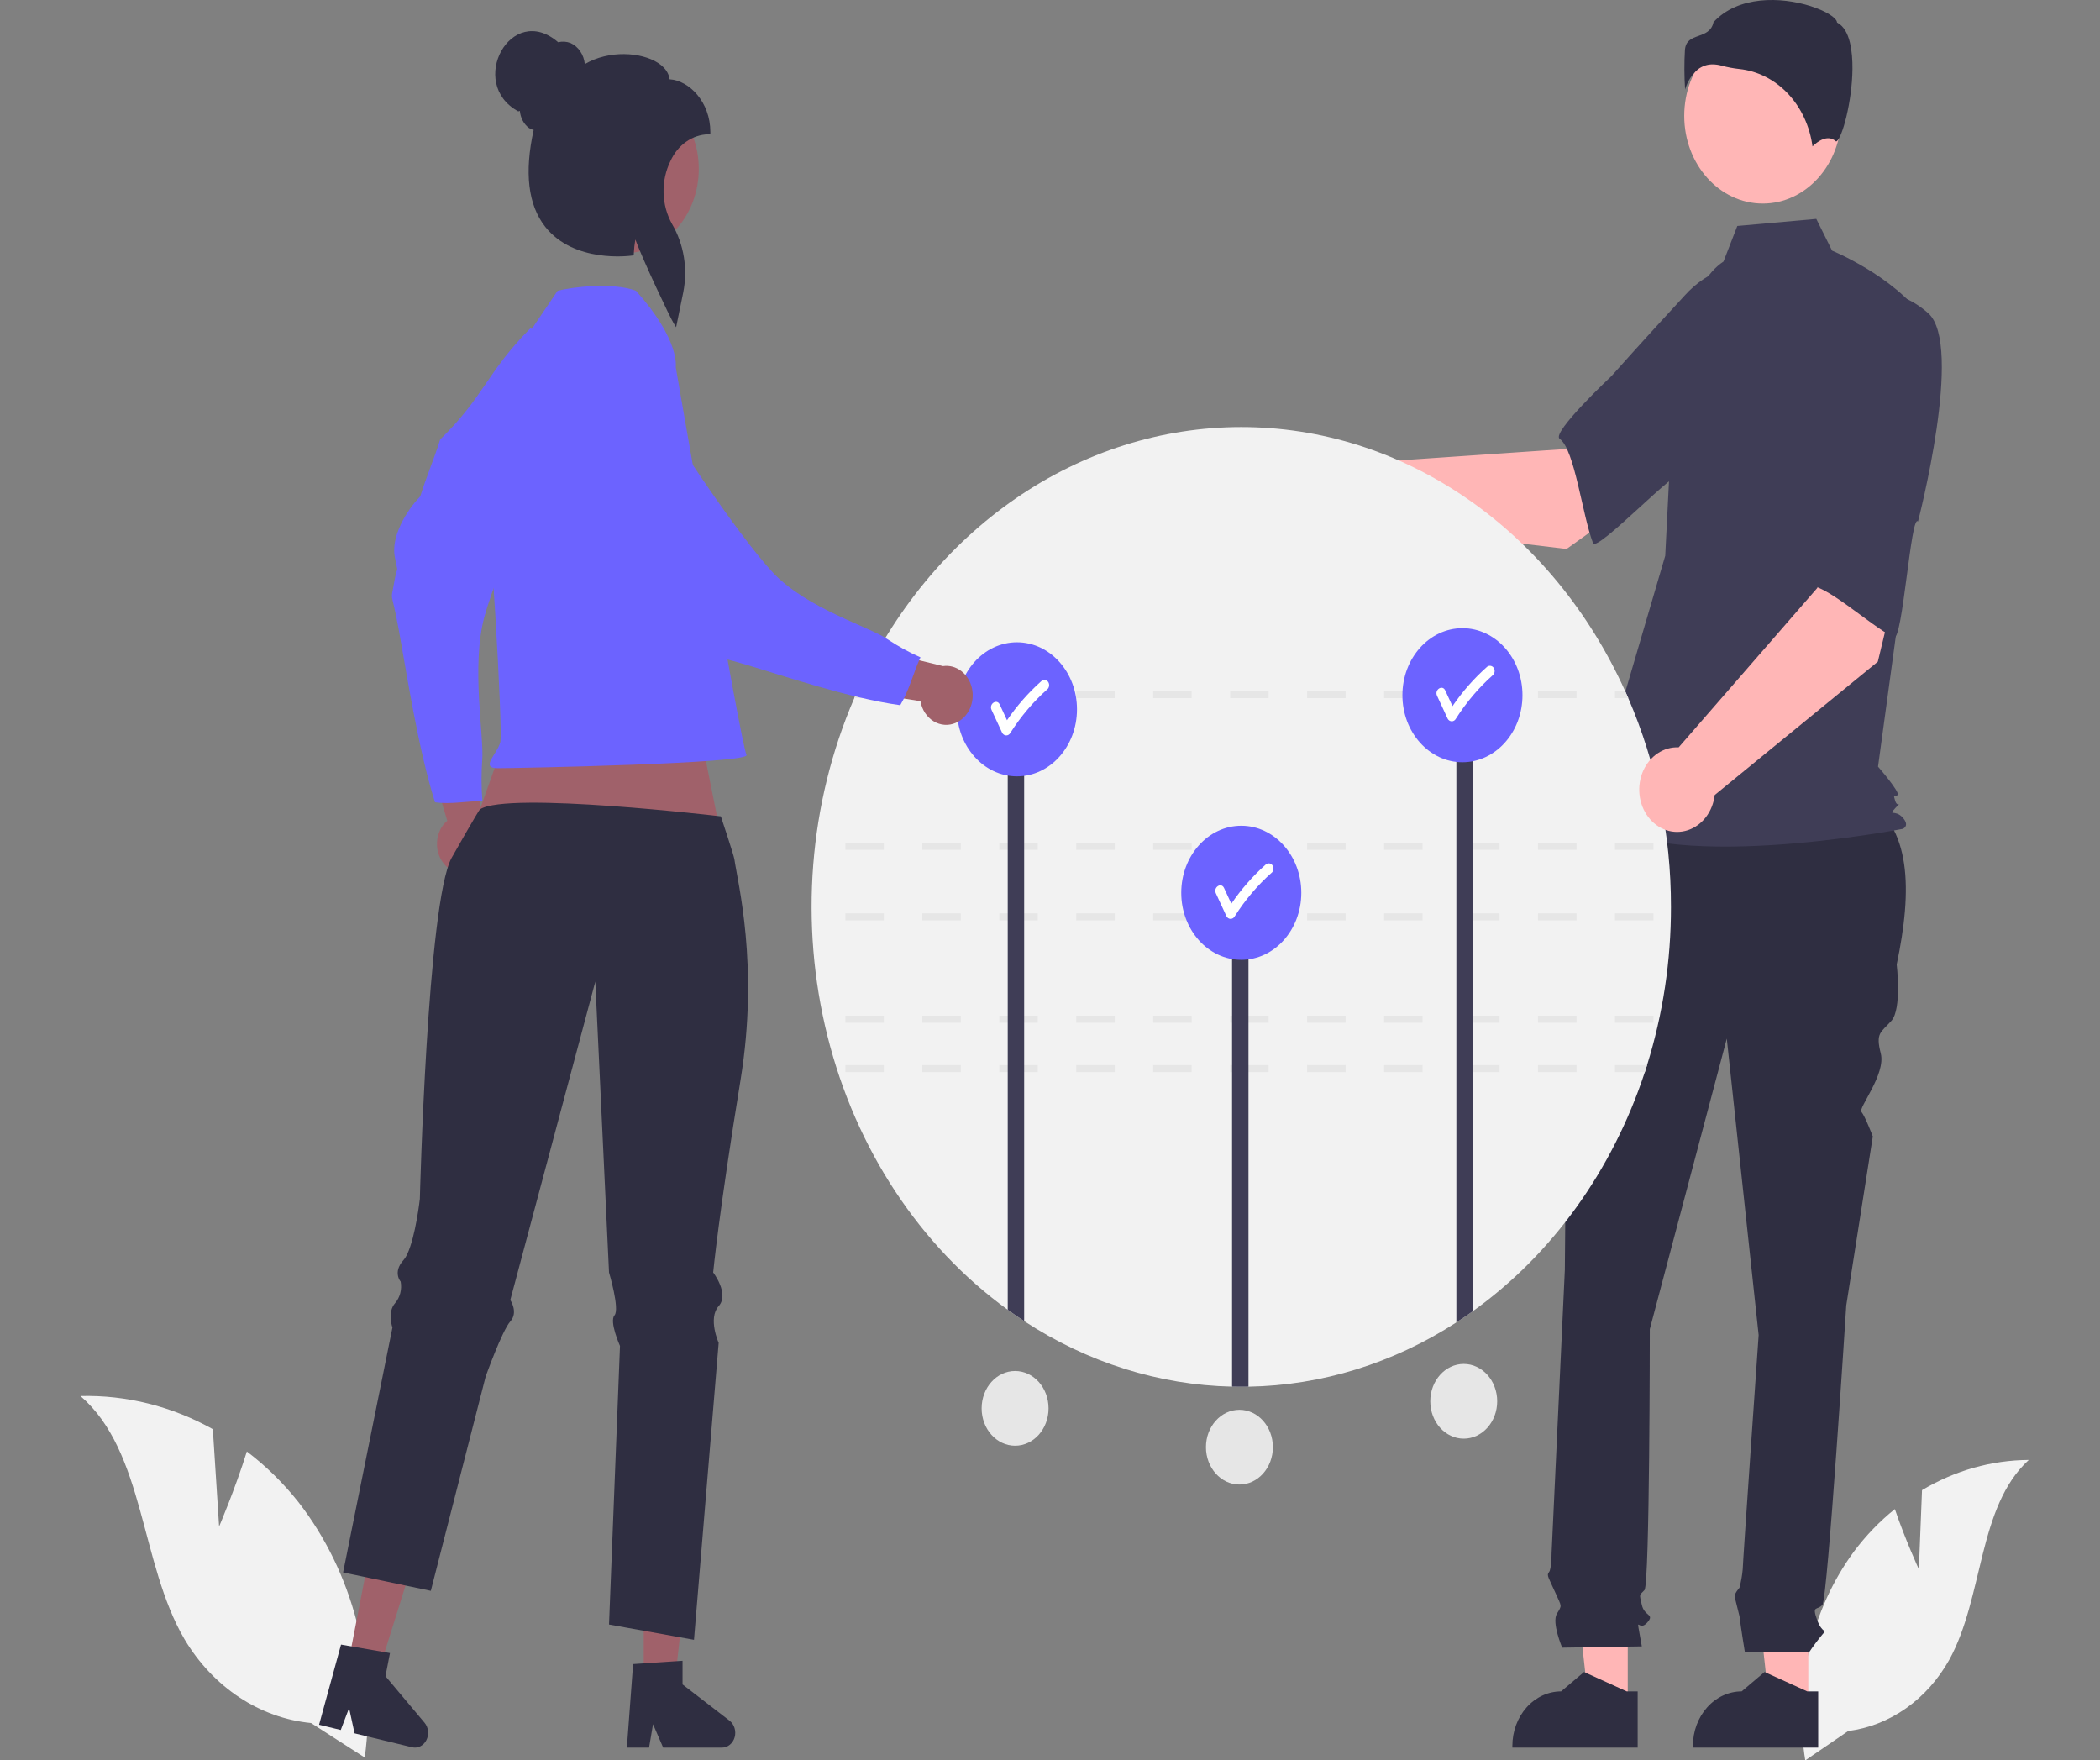 <svg width="618" height="518" viewBox="0 0 618 518" fill="none" xmlns="http://www.w3.org/2000/svg">
<rect x="0" y="0" width="618" height="518" fill="#808080" stroke="none"/>
<g clip-path="url(#clip0_147_157)">
<path d="M564.694 461.768L565.622 438.477C575.293 432.705 586.079 429.656 597.045 429.595C581.953 443.372 583.839 469.93 573.607 488.457C570.376 494.208 566.028 499.074 560.884 502.693C555.74 506.313 549.932 508.593 543.892 509.366L531.263 518C529.53 507.213 529.912 496.134 532.382 485.528C534.853 474.921 539.354 465.039 545.575 456.561C549.107 451.844 553.156 447.642 557.629 444.055C560.653 452.961 564.694 461.768 564.694 461.768Z" fill="#F2F2F2"/>
<path d="M131.111 254.707C130.277 253.857 129.62 252.813 129.186 251.648C128.752 250.483 128.552 249.227 128.6 247.966C128.648 246.706 128.943 245.473 129.464 244.354C129.985 243.234 130.72 242.256 131.616 241.488L122.964 212.387L136.745 216.521L142.849 243.523C143.904 245.289 144.343 247.427 144.081 249.531C143.82 251.634 142.876 253.558 141.429 254.936C139.983 256.315 138.133 257.053 136.231 257.011C134.33 256.969 132.508 256.149 131.111 254.707V254.707Z" fill="#A0616A"/>
<path d="M156.089 96.596C158.375 98.059 171.905 94.433 174.547 95.464C173.089 105.401 181.011 101.672 172.408 114.722C163.805 127.772 146.478 166.899 142.542 181.523C138.606 196.147 142.502 216.755 141.913 223.686C141.628 227.702 141.645 231.737 141.966 235.749C137.318 235.684 132.736 236.761 128.016 236.073C122.982 220.167 119.597 197.527 117.298 185.014C115 172.502 114.916 177.793 115.97 171.537C117.024 165.28 117.279 169.827 116.172 163.841C115.065 157.856 119.543 150.335 123.681 146.047C125.465 140.317 127.771 134.975 129.537 129.305C142.481 116.697 143.332 109.413 156.089 96.596Z" fill="#6C63FF"/>
<path d="M532.153 501.861H520.718L515.277 452.609H532.156L532.153 501.861Z" fill="#FFB6B6"/>
<path d="M535.07 514.239L498.196 514.237V513.716C498.197 509.466 499.709 505.39 502.4 502.385C505.092 499.38 508.742 497.691 512.548 497.691H512.549L519.285 491.986L531.852 497.692L535.07 497.692L535.07 514.239Z" fill="#2F2E41"/>
<path d="M479.025 501.861H467.59L462.149 452.609H479.027L479.025 501.861Z" fill="#FFB6B6"/>
<path d="M481.942 514.239L445.068 514.237V513.716C445.069 509.466 446.581 505.39 449.272 502.385C451.964 499.38 455.614 497.691 459.421 497.691H459.421L466.157 491.986L478.724 497.692L481.942 497.692L481.942 514.239Z" fill="#2F2E41"/>
<path d="M474.075 232.598L548.458 234.675C562.585 243.242 562.799 261.786 558.171 283.802C558.171 283.802 559.733 296.888 556.608 300.377C553.483 303.867 551.92 303.867 553.483 309.973C555.046 316.08 546.79 326.054 547.792 327.174C548.795 328.294 551.139 334.4 551.139 334.4L543.326 384.126C543.326 384.126 537.857 470.493 536.294 472.237C534.732 473.982 533.169 472.237 534.732 476.599C536.294 480.961 537.857 479.217 536.294 480.961C534.91 482.628 533.606 484.375 532.388 486.196H513.498C513.498 486.196 512.074 477.472 512.074 476.599C512.074 475.727 510.512 470.493 510.512 469.62C510.512 468.748 511.893 467.206 511.893 467.206C512.37 465.432 512.692 463.612 512.856 461.769C512.856 460.024 517.543 392.85 517.543 392.85L508.168 305.612L485.51 391.105C485.51 391.105 485.51 466.131 483.948 467.875C482.385 469.62 482.385 468.748 483.166 472.237C483.948 475.727 487.073 474.855 484.729 477.472C482.385 480.089 481.604 475.727 482.385 480.089L483.166 484.451L459.727 484.825C459.727 484.825 456.602 477.472 458.165 474.855C459.727 472.237 459.634 472.952 457.727 468.669C455.821 464.386 455.04 463.514 455.821 462.641C456.602 461.769 456.602 457.129 456.602 457.129L460.509 373.658C460.509 373.658 461.29 285.547 461.29 282.929C461.349 281.583 461.127 280.239 460.641 279.005V275.452L463.634 262.865L474.075 232.598Z" fill="#2F2E41"/>
<path d="M518.758 59.898C531.522 59.898 541.869 48.345 541.869 34.093C541.869 19.841 531.522 8.287 518.758 8.287C505.994 8.287 495.647 19.841 495.647 34.093C495.647 48.345 505.994 59.898 518.758 59.898Z" fill="#FFB6B6"/>
<path d="M507.203 76.954C502.224 80.259 499.245 86.332 497.535 92.512C494.37 103.952 492.465 115.781 491.861 127.736L490.056 163.528L467.69 239.739C487.073 258.052 559.933 243.901 559.933 243.901C559.933 243.901 562.17 243.069 559.933 240.571C557.697 238.074 555.519 240.286 557.756 237.789C559.993 235.292 558.451 238.074 557.705 235.577C556.96 233.079 557.705 234.744 558.451 233.912C559.196 233.079 552.679 225.587 552.679 225.587L558.644 181.842L566.099 93.603C557.152 81.116 539.16 73.755 539.16 73.755L534.511 64.412L511.267 66.488L507.203 76.954Z" fill="#3F3D56"/>
<path d="M504.033 18.948C504.927 18.956 505.817 19.086 506.683 19.336C508.389 19.794 510.123 20.119 511.87 20.308C517.22 20.87 522.248 23.417 526.149 27.544C530.05 31.671 532.601 37.138 533.393 43.073C534.736 41.765 537.791 39.361 540.296 41.596C540.334 41.631 540.357 41.649 540.445 41.603C542.108 40.722 545.061 29.876 545.15 20.327C545.197 15.259 544.483 8.787 540.812 6.738L540.618 6.63L540.568 6.395C540.322 5.255 537.582 3.309 532.82 1.794C524.165 -0.959 511.518 -1.356 504.253 6.535C503.704 9.195 501.66 9.924 499.853 10.569C497.852 11.284 496.125 11.9 495.852 14.641C495.625 18.541 495.641 22.453 495.902 26.351C496.58 23.966 497.91 21.879 499.707 20.383C500.984 19.423 502.493 18.922 504.033 18.948Z" fill="#2F2E41"/>
<path d="M461.016 161.536L498.768 134.539L479.754 106.316L460.978 132.104L402.477 136.111C400.938 134.412 398.99 133.25 396.871 132.767C394.751 132.283 392.551 132.499 390.539 133.388C388.527 134.276 386.79 135.799 385.54 137.771C384.29 139.742 383.58 142.077 383.498 144.492C383.416 146.906 383.965 149.294 385.077 151.366C386.19 153.438 387.818 155.104 389.764 156.16C391.71 157.216 393.889 157.618 396.035 157.315C398.182 157.013 400.203 156.019 401.853 154.456L461.016 161.536Z" fill="#FFB6B6"/>
<path d="M533.807 96.858C535.998 111.664 494.621 139.938 494.621 139.938C494.62 136.462 469.924 162.698 468.809 159.816C465.641 151.624 463.414 132.222 458.987 129.117C456.455 127.341 474.235 110.657 474.235 110.657C474.235 110.657 483.541 100.188 495.754 86.983C499.145 83.178 503.343 80.393 507.957 78.887C512.571 77.381 517.451 77.204 522.144 78.37C522.144 78.37 531.616 82.051 533.807 96.858Z" fill="#3F3D56"/>
<path d="M491.741 266.858C491.758 282.703 489.381 298.438 484.712 313.4C484.498 314.096 484.275 314.781 484.052 315.477C474.494 344.46 456.716 369.163 433.425 385.824C431.835 386.966 430.227 388.056 428.59 389.115C409.982 401.16 388.917 407.673 367.411 408.031C366.704 408.042 365.997 408.052 365.291 408.052C364.379 408.052 363.478 408.042 362.576 408.021C341.04 407.543 319.975 400.901 301.396 388.731C299.759 387.662 298.148 386.551 296.561 385.399C270.702 366.681 251.848 338.073 243.533 304.939C235.219 271.806 238.017 236.423 251.401 205.429C251.699 204.733 252.006 204.048 252.322 203.353C262.863 179.994 279.007 160.362 298.953 146.645C318.899 132.928 341.865 125.665 365.291 125.665C388.716 125.665 411.682 132.928 431.628 146.645C451.575 160.362 467.718 179.994 478.259 203.353C478.576 204.048 478.882 204.733 479.18 205.429C487.476 224.58 491.771 245.584 491.741 266.858Z" fill="#F2F2F2"/>
<path d="M452.616 313.4V315.477H463.941V313.4H452.616ZM429.966 313.4V315.477H441.291V313.4H429.966ZM407.317 313.4V315.477H418.642V313.4H407.317ZM384.667 313.4V315.477H395.992V313.4H384.667ZM362.018 313.4V315.477H373.343V313.4H362.018ZM339.368 313.4V315.477H350.693V313.4H339.368ZM316.719 313.4V315.477H328.043V313.4H316.719ZM294.078 313.4V315.477H305.394V313.4H294.078ZM271.429 313.4V315.477H282.754V313.4H271.429ZM248.779 313.4V315.477H260.104V313.4H248.779ZM484.712 313.4H475.266V315.477H484.052L484.712 313.4Z" fill="#E6E6E6"/>
<path d="M475.265 298.866V300.942H486.59V298.866H475.265ZM452.616 298.866V300.942H463.941V298.866H452.616ZM429.966 298.866V300.942H441.291V298.866H429.966ZM407.317 298.866V300.942H418.642V298.866H407.317ZM384.667 298.866V300.942H395.992V298.866H384.667ZM362.018 298.866V300.942H373.342V298.866H362.018ZM339.368 298.866V300.942H350.693V298.866H339.368ZM316.719 298.866V300.942H328.043V298.866H316.719ZM294.078 298.866V300.942H305.394V298.866H294.078ZM271.429 298.866V300.942H282.754V298.866H271.429ZM248.779 298.866V300.942H260.104V298.866H248.779Z" fill="#E6E6E6"/>
<path d="M475.265 268.758V270.835H486.59V268.758H475.265ZM452.616 268.758V270.835H463.941V268.758H452.616ZM429.966 268.758V270.835H441.291V268.758H429.966ZM407.317 268.758V270.835H418.642V268.758H407.317ZM384.667 268.758V270.835H395.992V268.758H384.667ZM362.018 268.758V270.835H373.342V268.758H362.018ZM339.368 268.758V270.835H350.693V268.758H339.368ZM316.719 268.758V270.835H328.043V268.758H316.719ZM294.078 268.758V270.835H305.394V268.758H294.078ZM271.429 268.758V270.835H282.754V268.758H271.429ZM248.779 268.758V270.835H260.104V268.758H248.779Z" fill="#E6E6E6"/>
<path d="M475.265 247.994V250.071H486.59V247.994H475.265ZM452.616 247.994V250.071H463.941V247.994H452.616ZM429.966 247.994V250.071H441.291V247.994H429.966ZM407.317 247.994V250.071H418.642V247.994H407.317ZM384.667 247.994V250.071H395.992V247.994H384.667ZM362.018 247.994V250.071H373.342V247.994H362.018ZM339.368 247.994V250.071H350.693V247.994H339.368ZM316.719 247.994V250.071H328.043V247.994H316.719ZM294.078 247.994V250.071H305.394V247.994H294.078ZM271.429 247.994V250.071H282.754V247.994H271.429ZM248.779 247.994V250.071H260.104V247.994H248.779Z" fill="#E6E6E6"/>
<path d="M478.26 203.352H475.266V205.429H479.18C478.882 204.733 478.576 204.048 478.26 203.352ZM452.616 203.352V205.429H463.941V203.352H452.616ZM429.967 203.352V205.429H441.291V203.352H429.967ZM407.317 203.352V205.429H418.642V203.352H407.317ZM384.667 203.352V205.429H395.992V203.352H384.667ZM362.018 203.352V205.429H373.343V203.352H362.018ZM339.368 203.352V205.429H350.693V203.352H339.368ZM316.719 203.352V205.429H328.044V203.352H316.719ZM294.079 203.352V205.429H305.394V203.352H294.079ZM271.429 203.352V205.429H282.754V203.352H271.429ZM252.322 203.352C252.006 204.048 251.699 204.733 251.401 205.429H260.104V203.352H252.322Z" fill="#E6E6E6"/>
<path d="M433.425 210.35V385.824C431.835 386.966 430.227 388.056 428.59 389.115V210.35H433.425Z" fill="#3F3D56"/>
<path d="M367.411 268.488V408.031C366.704 408.041 365.997 408.052 365.291 408.052C364.379 408.052 363.478 408.041 362.576 408.021V268.488H367.411Z" fill="#3F3D56"/>
<path d="M301.396 210.35V388.731C299.759 387.662 298.148 386.551 296.561 385.399V210.35H301.396Z" fill="#3F3D56"/>
<path d="M64.484 449.183L62.639 420.541C50.558 413.798 37.186 410.449 23.683 410.786C42.68 427.182 41.158 459.952 54.315 482.379C58.466 489.339 63.967 495.166 70.409 499.43C76.852 503.693 84.071 506.282 91.532 507.007L107.342 517.163C109.15 503.816 108.346 490.19 104.984 477.223C101.622 464.257 95.783 452.258 87.868 442.054C83.377 436.379 78.264 431.358 72.65 427.109C69.194 438.188 64.484 449.183 64.484 449.183Z" fill="#F2F2F2"/>
<path d="M430.375 224.293C440.132 224.293 448.041 215.461 448.041 204.567C448.041 193.673 440.132 184.842 430.375 184.842C420.619 184.842 412.709 193.673 412.709 204.567C412.709 215.461 420.619 224.293 430.375 224.293Z" fill="#6C63FF"/>
<path d="M439.444 196.346C439.178 196.063 438.825 195.905 438.458 195.905C438.09 195.905 437.737 196.063 437.472 196.346C433.723 199.684 430.356 203.524 427.447 207.78C426.732 206.236 426.018 204.693 425.304 203.15C424.48 201.369 422.072 202.942 422.896 204.722C423.94 206.979 424.985 209.236 426.03 211.493C426.156 211.724 426.333 211.914 426.544 212.046C426.754 212.178 426.992 212.248 427.234 212.248C427.476 212.248 427.714 212.178 427.924 212.046C428.135 211.914 428.312 211.724 428.438 211.493C431.539 206.618 435.244 202.259 439.444 198.548C439.703 198.255 439.849 197.86 439.849 197.447C439.849 197.035 439.703 196.639 439.444 196.346Z" fill="white"/>
<path d="M365.29 282.431C375.047 282.431 382.956 273.6 382.956 262.706C382.956 251.811 375.047 242.98 365.29 242.98C355.534 242.98 347.625 251.811 347.625 262.706C347.625 273.6 355.534 282.431 365.29 282.431Z" fill="#6C63FF"/>
<path d="M374.359 254.485C374.093 254.202 373.74 254.044 373.373 254.044C373.006 254.044 372.653 254.202 372.387 254.485C368.638 257.823 365.272 261.663 362.362 265.918C361.648 264.375 360.934 262.832 360.219 261.288C359.395 259.507 356.987 261.081 357.811 262.86C358.856 265.118 359.9 267.375 360.945 269.632C361.071 269.862 361.248 270.053 361.459 270.185C361.67 270.317 361.907 270.386 362.149 270.386C362.391 270.386 362.629 270.317 362.84 270.185C363.051 270.053 363.227 269.862 363.354 269.632C366.454 264.756 370.16 260.398 374.359 256.687C374.619 256.394 374.764 255.998 374.764 255.586C374.764 255.174 374.619 254.778 374.359 254.485Z" fill="white"/>
<path d="M299.276 228.445C309.032 228.445 316.942 219.614 316.942 208.72C316.942 197.826 309.032 188.994 299.276 188.994C289.519 188.994 281.61 197.826 281.61 208.72C281.61 219.614 289.519 228.445 299.276 228.445Z" fill="#6C63FF"/>
<path d="M308.345 200.499C308.079 200.216 307.726 200.058 307.358 200.058C306.991 200.058 306.638 200.216 306.372 200.499C302.624 203.837 299.257 207.677 296.347 211.932C295.633 210.389 294.919 208.846 294.205 207.303C293.38 205.522 290.972 207.095 291.796 208.875C292.841 211.132 293.886 213.389 294.93 215.646C295.056 215.877 295.233 216.067 295.444 216.199C295.655 216.331 295.893 216.401 296.135 216.401C296.376 216.401 296.614 216.331 296.825 216.199C297.036 216.067 297.213 215.877 297.339 215.646C300.439 210.77 304.145 206.412 308.345 202.701C308.604 202.408 308.75 202.012 308.75 201.6C308.75 201.188 308.604 200.792 308.345 200.499Z" fill="white"/>
<path d="M552.621 194.692L564.251 146.349L533.173 139.78L534.844 172.962L494.01 219.91C491.848 219.811 489.708 220.417 487.849 221.654C485.99 222.89 484.494 224.703 483.542 226.873C482.59 229.043 482.225 231.474 482.489 233.872C482.754 236.27 483.638 238.53 485.033 240.376C486.428 242.223 488.274 243.576 490.346 244.271C492.418 244.966 494.627 244.973 496.702 244.291C498.778 243.609 500.631 242.268 502.035 240.43C503.44 238.592 504.335 236.338 504.612 233.942L552.621 194.692Z" fill="#FFB6B6"/>
<path d="M567.431 92.145C577.98 101.444 564.44 153.458 564.44 153.458C562.344 150.889 559.908 188.854 557.346 187.561C550.063 183.887 536.716 171.218 531.57 172.251C528.627 172.841 531.71 147.139 531.71 147.139C531.71 147.139 532.277 132.402 533.343 113.456C533.556 108.094 534.979 102.879 537.483 98.296C539.986 93.714 543.486 89.913 547.659 87.247C547.659 87.247 556.882 82.847 567.431 92.145Z" fill="#3F3D56"/>
<path d="M203.073 200.683L215.859 264.392L133.928 258.702L156.208 196.132L203.073 200.683Z" fill="#A0616A"/>
<path d="M189.431 494.726L198.634 494.725L203.012 455.088H189.429L189.431 494.726Z" fill="#A0616A"/>
<path d="M186.313 489.657L200.862 488.687V495.647L214.694 506.314C215.377 506.84 215.892 507.597 216.162 508.473C216.433 509.35 216.446 510.3 216.199 511.185C215.952 512.07 215.458 512.844 214.789 513.393C214.12 513.942 213.312 514.239 212.481 514.239H195.161L192.175 507.354L191.01 514.239H184.479L186.313 489.657Z" fill="#2F2E41"/>
<path d="M102.445 489.613L111.44 491.791L123.245 454.092L109.97 450.876L102.445 489.613Z" fill="#A0616A"/>
<path d="M100.362 483.922L114.764 486.418L113.443 493.22L124.935 506.918C125.503 507.595 125.862 508.456 125.96 509.377C126.058 510.297 125.89 511.229 125.481 512.035C125.071 512.841 124.442 513.481 123.684 513.859C122.926 514.238 122.08 514.336 121.268 514.139L104.341 510.039L102.731 502.604L100.284 509.056L93.902 507.511L100.362 483.922Z" fill="#2F2E41"/>
<path d="M217.95 317.667C211.491 357.303 209.877 374.417 209.877 374.417C209.877 374.417 214.721 380.722 211.492 384.328C208.262 387.934 211.492 395.136 211.492 395.136L204.23 482.517L198.384 481.459L184.302 478.931L179.224 478.014L182.453 396.043C182.453 396.043 179.224 388.831 180.838 387.028C182.453 385.225 179.224 374.417 179.224 374.417L175.191 288.839L150.176 382.525C150.176 382.525 152.603 386.131 150.176 388.831C147.758 391.53 142.923 405.048 142.923 405.048L128.048 463.167L126.785 468.103L119.027 466.481L110.583 464.708L109.032 464.386L106.271 463.802L104.494 463.429L103.89 463.308L100.967 462.694L101.851 458.312L102.311 456.005L114.895 393.595L115.184 392.155L115.491 390.634C115.491 390.634 113.876 386.131 116.293 383.422C117.001 382.596 117.517 381.59 117.799 380.492C118.08 379.393 118.118 378.235 117.908 377.116C117.829 377.022 117.757 376.921 117.692 376.814C117.406 376.376 117.209 375.874 117.114 375.343C116.898 374.215 117.087 372.634 118.72 370.811C119.18 370.265 119.566 369.648 119.866 368.977C122.319 363.79 123.555 352.801 123.555 352.801C123.555 352.801 125.738 265.762 132.883 252.466C133.262 251.771 140.846 238.429 141.243 238.157C149.308 232.758 212.14 240.215 212.14 240.215C212.14 240.215 215.945 251.63 216.117 252.819C217.046 259.497 223.426 284.044 217.95 317.667Z" fill="#2F2E41"/>
<path d="M198.859 108.016C198.859 108.016 200.219 100.136 187.154 85.549C180.238 82.974 168.255 84.475 164.1 85.549C144.889 113.865 148.328 108.869 143.328 124.69C142.031 128.792 141.382 132.734 141.959 135.952C144.264 148.823 148.007 214.893 147.238 218.325C146.47 221.757 141.091 226.048 146.47 226.048C151.849 226.048 221.22 224.692 219.683 222.118C218.146 219.543 198.859 108.016 198.859 108.016Z" fill="#6C63FF"/>
<path d="M281.247 212.712C280.194 213.168 279.063 213.36 277.936 213.275C276.809 213.19 275.712 212.83 274.723 212.22C273.734 211.611 272.877 210.767 272.211 209.747C271.546 208.728 271.089 207.558 270.872 206.32L243.684 202.008L253.138 190.071L277.507 195.996C279.393 195.728 281.303 196.242 282.873 197.44C284.443 198.639 285.565 200.439 286.026 202.499C286.487 204.56 286.256 206.737 285.375 208.62C284.494 210.502 283.025 211.958 281.247 212.712L281.247 212.712Z" fill="#A0616A"/>
<path d="M166.22 102.943C168.412 101.309 170.902 100.542 172.907 98.36C180.225 104.244 180.763 94.663 187.396 109.076C194.028 123.489 217.684 158.239 227.657 168.687C237.629 179.136 255.889 184.42 261.184 188.097C264.277 190.17 267.521 191.95 270.881 193.417C268.758 198.034 267.581 203.094 264.927 207.507C249.931 205.455 230.269 198.755 219.212 195.479C208.156 192.204 212.361 194.645 207.814 190.804C203.267 186.963 207.026 188.733 201.733 187.174C196.44 185.615 192.405 177.789 190.81 171.742C187.01 167.406 183.753 162.721 179.993 158.43C175.649 139.874 170.816 121.406 166.22 102.943Z" fill="#6C63FF"/>
<path d="M183.388 74.566C195.677 74.566 205.64 63.442 205.64 49.719C205.64 35.997 195.677 24.873 183.388 24.873C171.098 24.873 161.135 35.997 161.135 49.719C161.135 63.442 171.098 74.566 183.388 74.566Z" fill="#A0616A"/>
<path d="M198.255 95.138C197.2 93.456 189.314 76.779 186.97 70.473C186.729 71.838 186.577 73.222 186.515 74.612L186.492 75.13L186.031 75.197C185.338 75.296 168.972 77.514 160.454 66.73C155.408 60.342 154.264 50.761 157.048 38.246C156.542 38.135 156.057 37.926 155.614 37.63C154.878 37.06 154.261 36.319 153.808 35.456C153.355 34.593 153.075 33.631 152.989 32.635L152.518 32.776C137.365 24.543 150.419 0.459 164.26 12.433C165.474 12.13 166.739 12.211 167.914 12.667C169.047 13.182 170.035 14.03 170.772 15.12C171.508 16.211 171.967 17.503 172.099 18.861C179.251 14.661 188.715 15.345 193.61 18.496C195.659 19.816 196.836 21.477 197.045 23.331C202.827 23.692 209.045 29.98 209.045 38.89V39.51H208.489C206.163 39.565 203.894 40.326 201.926 41.711C199.957 43.095 198.363 45.051 197.314 47.37C195.892 50.238 195.189 53.481 195.277 56.758C195.365 60.035 196.243 63.224 197.817 65.992C199.53 68.927 200.699 72.215 201.256 75.663C201.814 79.111 201.747 82.649 201.061 86.067L198.973 96.283L198.255 95.138Z" fill="#2F2E41"/>
<path d="M298.727 425.407C304.165 425.407 308.574 420.484 308.574 414.412C308.574 408.339 304.165 403.417 298.727 403.417C293.288 403.417 288.88 408.339 288.88 414.412C288.88 420.484 293.288 425.407 298.727 425.407Z" fill="#E6E6E6"/>
<path d="M364.741 436.827C370.18 436.827 374.588 431.904 374.588 425.832C374.588 419.759 370.18 414.837 364.741 414.837C359.303 414.837 354.895 419.759 354.895 425.832C354.895 431.904 359.303 436.827 364.741 436.827Z" fill="#E6E6E6"/>
<path d="M430.756 423.33C436.194 423.33 440.603 418.408 440.603 412.335C440.603 406.263 436.194 401.34 430.756 401.34C425.318 401.34 420.909 406.263 420.909 412.335C420.909 418.408 425.318 423.33 430.756 423.33Z" fill="#E6E6E6"/>
</g>
<defs>
<clipPath id="clip0_147_157">
<rect width="618" height="518" fill="white"/>
</clipPath>
</defs>
</svg>
